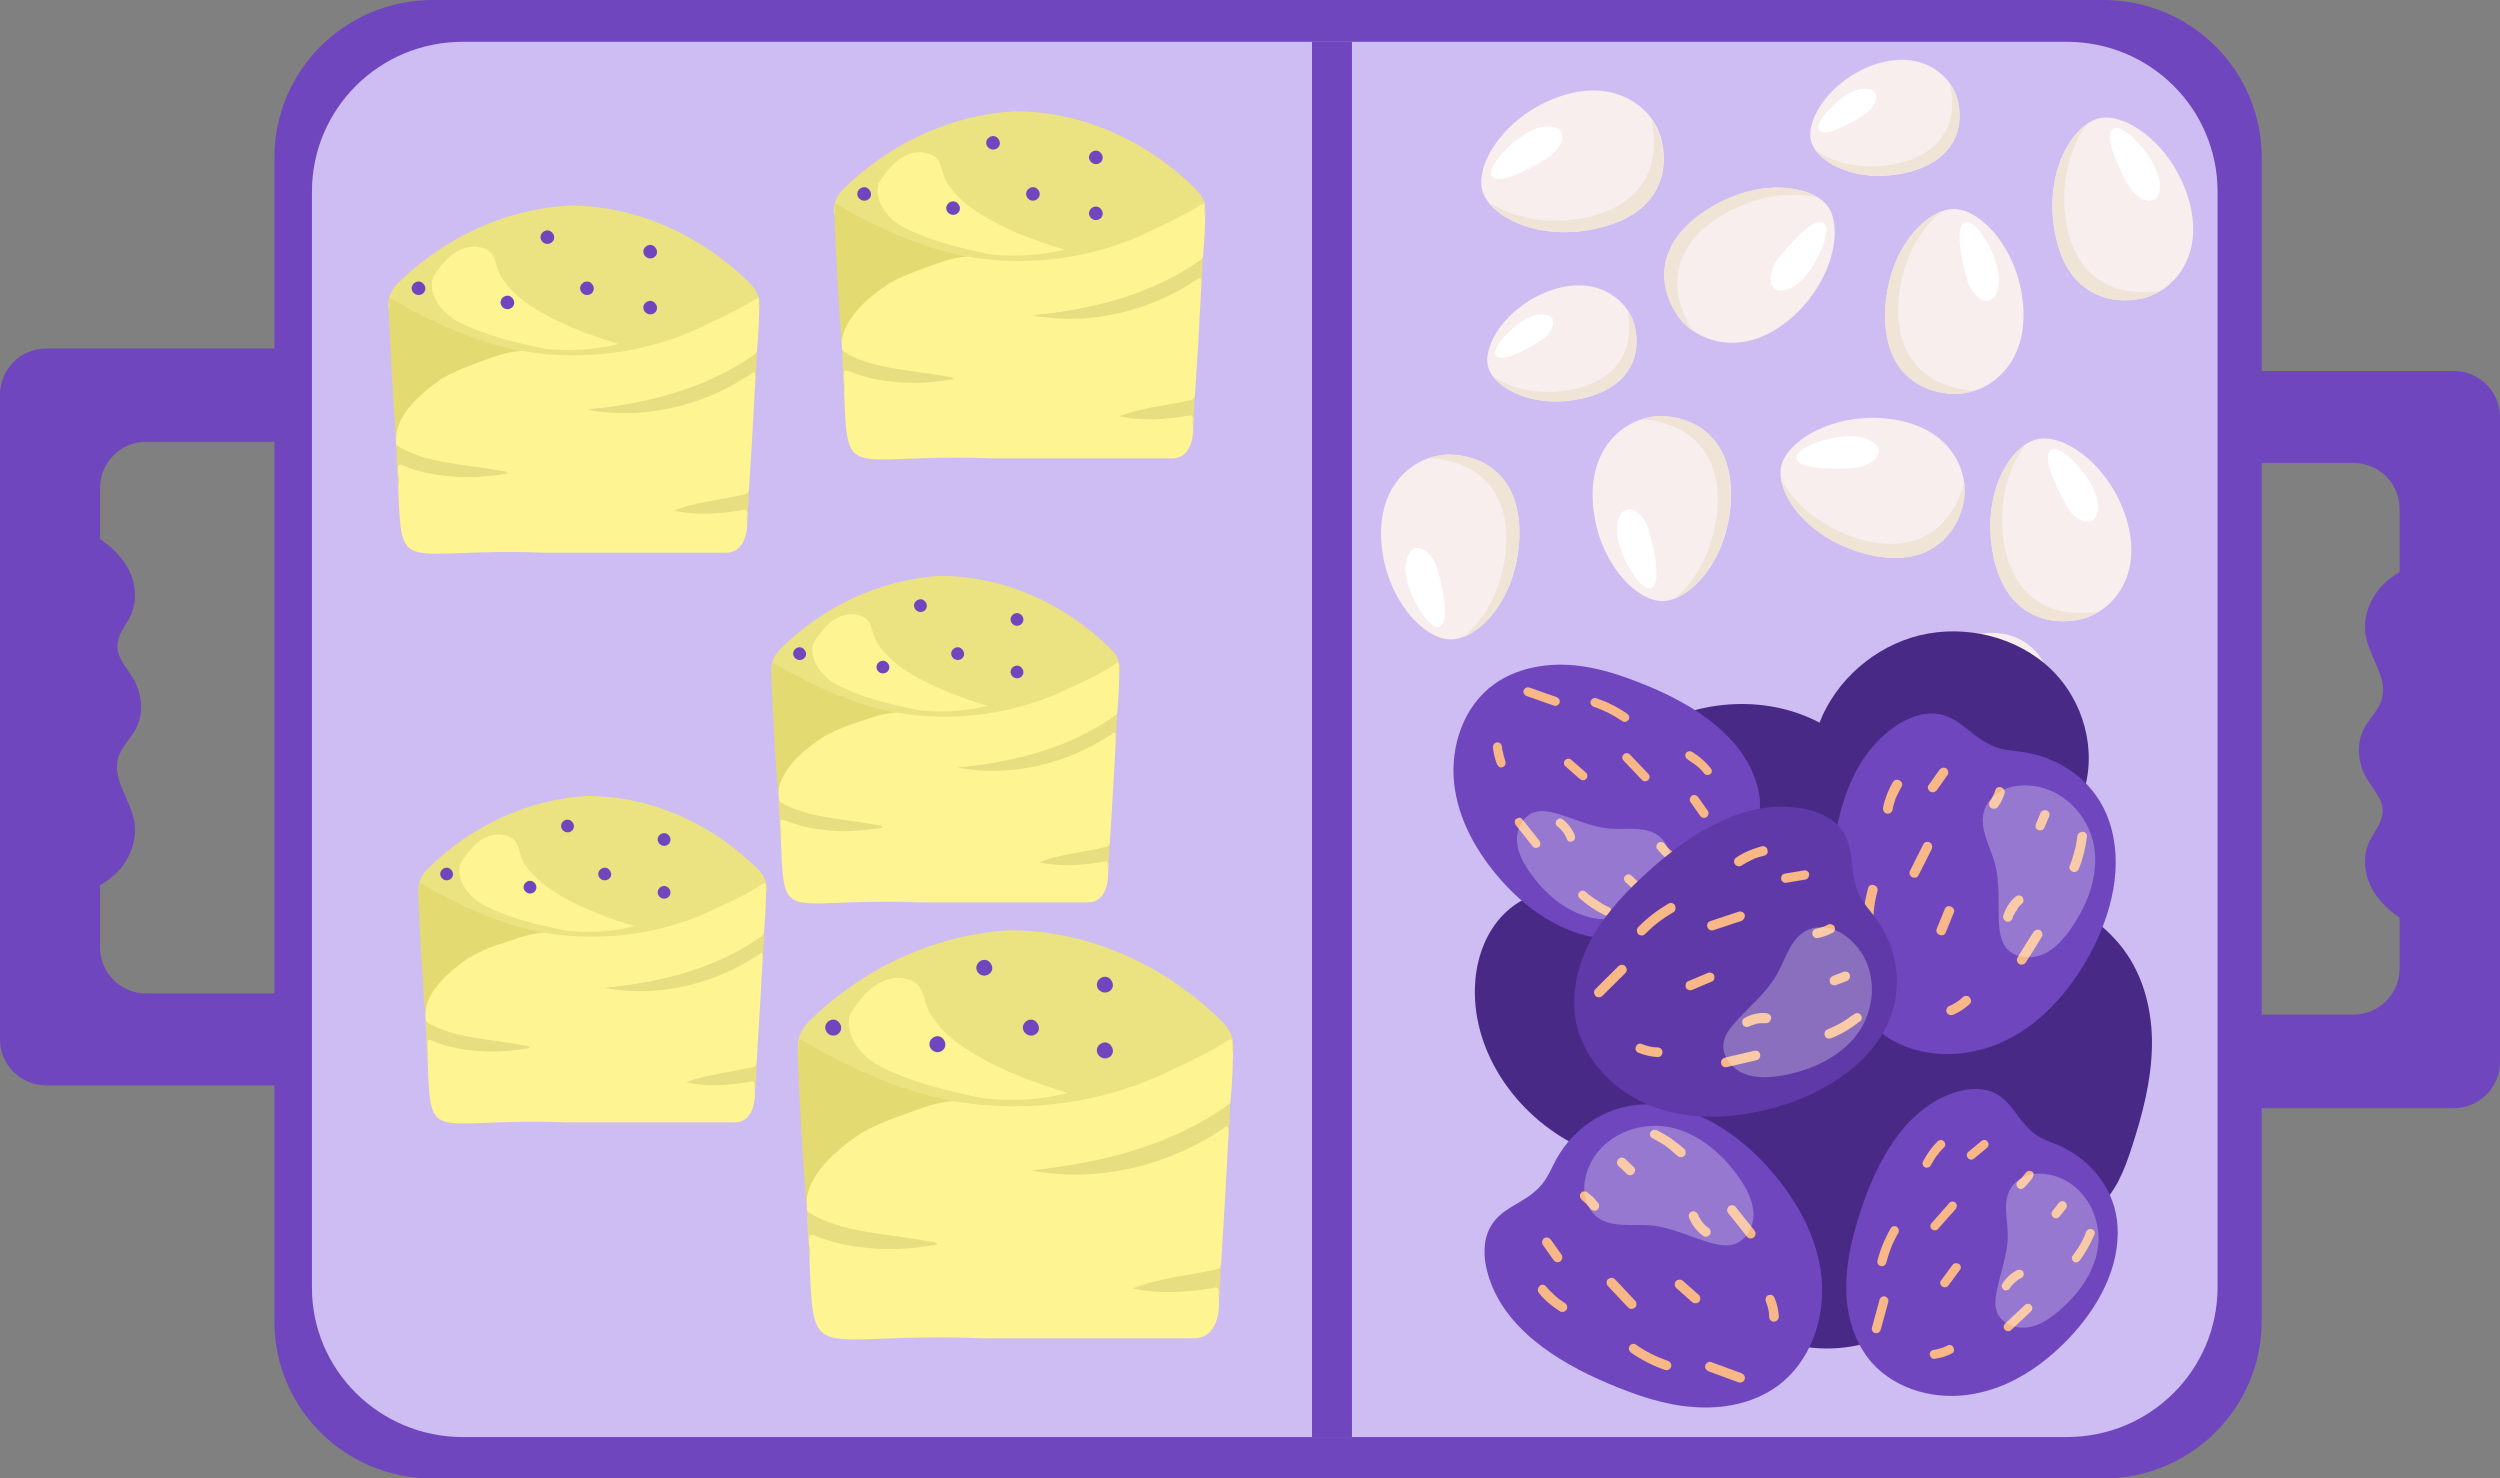 <svg width="93" height="55" viewBox="0 0 93 55" fill="none" xmlns="http://www.w3.org/2000/svg">
<rect x="0" y="0" width="93" height="55" fill="#808080" stroke="none"/>
<g clip-path="url(#clip0_783_11324)">
<path d="M91.281 41.225L77.002 41.225C76.046 41.225 75.284 40.454 75.284 39.516L75.284 39.451C75.284 38.5 76.059 37.742 77.002 37.742L87.547 37.742C88.503 37.742 89.266 36.971 89.266 36.033L89.266 18.929C89.266 17.978 88.49 17.22 87.547 17.22L76.99 17.22C76.033 17.22 75.271 16.449 75.271 15.511C75.271 14.56 76.046 13.802 76.99 13.802L91.281 13.802C92.238 13.802 93 14.573 93 15.511L93 39.516C93 40.454 92.225 41.225 91.281 41.225Z" fill="#6F46BE"/>
<path d="M89.278 34.144C88.813 33.835 88.4 33.424 88.167 32.923C87.935 32.409 87.909 31.805 88.141 31.304C88.309 30.944 88.619 30.623 88.632 30.211C88.658 29.749 88.296 29.376 88.051 28.978C87.728 28.425 87.637 27.718 87.922 27.14C88.115 26.742 88.49 26.433 88.606 25.997C88.826 25.213 88.167 24.48 88.012 23.683C87.87 22.951 88.18 22.18 88.723 21.679C89.266 21.165 90.015 20.908 90.752 20.869L89.278 34.144Z" fill="#6F46BE"/>
<path d="M1.719 12.966L15.998 12.966C16.954 12.966 17.716 13.737 17.716 14.675L17.716 14.726C17.716 15.677 16.941 16.435 15.998 16.435L5.44 16.435C4.484 16.435 3.722 17.206 3.722 18.145L3.722 35.248C3.722 36.2 4.497 36.958 5.44 36.958L15.998 36.958C16.954 36.958 17.716 37.729 17.716 38.667C17.716 39.618 16.941 40.376 15.998 40.376L1.719 40.376C0.762 40.376 5.14465e-05 39.605 5.13645e-05 38.667L4.92682e-05 14.688C4.9185e-05 13.737 0.762 12.966 1.719 12.966Z" fill="#6F46BE"/>
<path d="M3.722 20.06C4.187 20.368 4.6 20.779 4.833 21.28C5.066 21.794 5.091 22.398 4.859 22.899C4.691 23.259 4.381 23.581 4.368 23.992C4.342 24.454 4.704 24.827 4.949 25.226C5.272 25.778 5.363 26.485 5.078 27.063C4.885 27.461 4.51 27.77 4.394 28.207C4.174 28.991 4.833 29.723 4.988 30.52C5.13 31.252 4.82 32.023 4.277 32.525C3.735 33.038 2.985 33.295 2.248 33.334L3.722 20.06Z" fill="#6F46BE"/>
<path d="M16.088 55L78.243 55C81.499 55 84.135 52.379 84.135 49.14L84.135 5.86C84.135 2.621 81.499 2.30455e-07 78.243 5.15135e-07L16.101 5.94777e-06C12.845 6.23245e-06 10.208 2.622 10.208 5.86L10.208 49.14C10.195 52.379 12.832 55 16.088 55Z" fill="#6F46BE"/>
<path d="M17.212 53.458L76.886 53.458C79.987 53.458 82.494 50.965 82.494 47.881L82.494 7.132C82.494 4.048 79.987 1.555 76.886 1.555L17.212 1.555C14.111 1.555 11.604 4.048 11.604 7.132L11.604 47.881C11.591 50.952 14.111 53.458 17.212 53.458Z" fill="#CDBDF3"/>
<path d="M48.807 1.555L50.293 1.555L50.293 53.458L48.807 53.458L48.807 1.555Z" fill="#6F46BE"/>
<path d="M30.018 44.939C29.889 45.748 34.024 46.082 34.696 46.288C33.261 46.506 31.814 46.481 30.457 45.98C30.018 45.787 30.07 45.967 30.096 46.339C30.276 51.068 29.94 49.526 36.531 49.783C39.141 49.783 41.764 49.783 44.374 49.783C45.175 49.822 45.382 48.974 45.343 48.331C45.356 48.151 45.434 47.779 45.137 47.869C44.206 48.048 43.25 48.023 42.307 47.933C42.733 47.791 43.185 47.676 43.625 47.586C44.129 47.483 44.646 47.406 45.15 47.303C45.305 47.278 45.408 47.226 45.421 47.059C45.524 45.491 45.615 43.923 45.692 42.356C45.692 42.24 45.796 41.79 45.576 41.88C43.509 43.332 40.95 43.834 38.469 43.551C41.002 43.345 43.509 42.651 45.628 41.212C45.705 41.173 45.731 41.109 45.77 41.032C45.834 40.274 45.886 39.516 45.86 38.77C45.86 38.603 45.822 38.578 45.667 38.655C44.361 39.413 43.005 40.094 41.557 40.544C40.188 40.981 38.74 41.122 37.293 41.084C36.401 41.173 35.51 40.711 34.644 41.058C32.861 41.546 31.039 42.33 30.108 44.026C29.953 44.322 30.005 44.63 30.018 44.939Z" fill="#FEF592"/>
<path d="M35.497 40.967C38.236 41.43 41.118 41.032 43.599 39.798C44.31 39.464 45.02 39.13 45.679 38.706C45.964 38.526 45.757 39.014 45.873 39.13C45.925 38.693 45.796 38.333 45.46 37.999C43.353 35.917 40.536 34.606 37.551 34.606C34.747 34.773 32.098 36.02 30.108 37.986C29.772 38.32 29.63 38.68 29.695 39.13C29.902 39.066 29.643 38.603 29.94 38.796C31.659 39.76 33.494 40.736 35.497 40.967Z" fill="#EBE281"/>
<path d="M35.497 40.967C33.907 40.684 32.408 40.068 30.974 39.335C30.599 39.142 30.238 38.924 29.876 38.718C29.566 38.526 29.798 39.014 29.669 39.142C29.747 41.07 29.85 43.023 30.005 44.951C29.889 43.781 31.142 42.753 32.021 42.162C32.434 41.918 32.874 41.738 33.313 41.571C34.037 41.327 34.747 40.98 35.497 40.967Z" fill="#E3DA72"/>
<path d="M45.757 41.045C43.599 42.626 40.976 43.255 38.353 43.538C40.782 44.013 43.444 43.384 45.498 41.983C45.783 41.713 45.666 42.202 45.692 42.356C45.731 41.919 45.757 41.482 45.757 41.045Z" fill="#E7DE81"/>
<path d="M30.095 46.339C30.121 46.043 30.018 45.812 30.405 46.005C30.948 46.21 31.517 46.352 32.098 46.403C33.029 46.531 33.946 46.454 34.864 46.3C34.799 46.172 34.657 46.197 34.566 46.184C33.055 45.876 31.349 45.902 30.018 45.066C30.031 45.503 30.044 45.914 30.095 46.339Z" fill="#E7DE81"/>
<path d="M45.408 47.059C45.369 47.226 45.227 47.226 45.085 47.251C44.103 47.47 43.082 47.547 42.139 47.932C43.095 48.151 44.129 48.074 45.098 47.92C45.447 47.804 45.292 48.112 45.331 48.318C45.382 47.907 45.408 47.483 45.408 47.059Z" fill="#E7DE81"/>
<path d="M30.134 46.917C30.121 46.724 30.186 46.519 30.096 46.326C30.096 46.532 30.083 46.724 30.134 46.917Z" fill="#E7DE81"/>
<path d="M39.722 40.659C38.262 40.209 36.841 39.682 35.6 38.783C35.213 38.487 34.864 38.14 34.605 37.716C34.243 37.087 34.502 36.534 33.533 36.38C32.654 36.316 32.034 37.061 31.62 37.742C31.401 38.5 32.021 39.271 32.667 39.631C33.882 40.261 35.225 40.582 36.556 40.852C37.616 40.968 38.663 40.929 39.722 40.659Z" fill="#FEF592"/>
<path d="M41.376 36.533C41.17 36.097 40.627 36.469 40.859 36.803C41.092 37.073 41.506 36.842 41.376 36.533Z" fill="#6F46BE"/>
<path d="M36.892 35.905C36.686 35.468 36.143 35.84 36.376 36.175C36.595 36.444 37.009 36.213 36.892 35.905Z" fill="#6F46BE"/>
<path d="M38.624 38.127C38.417 37.69 37.874 38.063 38.107 38.397C38.34 38.68 38.753 38.449 38.624 38.127Z" fill="#6F46BE"/>
<path d="M41.376 38.976C41.17 38.539 40.627 38.912 40.859 39.246C41.092 39.529 41.506 39.297 41.376 38.976Z" fill="#6F46BE"/>
<path d="M31.271 38.127C31.065 37.69 30.522 38.063 30.755 38.397C30.974 38.68 31.388 38.449 31.271 38.127Z" fill="#6F46BE"/>
<path d="M35.148 38.745C34.941 38.308 34.398 38.68 34.631 39.014C34.851 39.297 35.264 39.066 35.148 38.745Z" fill="#6F46BE"/>
<path d="M31.323 12.927C31.207 13.621 34.734 13.904 35.316 14.071C34.101 14.264 32.861 14.238 31.698 13.801C31.323 13.634 31.362 13.788 31.388 14.11C31.543 18.145 31.245 16.834 36.88 17.052C39.102 17.052 41.338 17.052 43.56 17.052C44.245 17.078 44.413 16.358 44.387 15.806C44.4 15.652 44.465 15.331 44.219 15.408C43.418 15.562 42.617 15.536 41.803 15.472C42.165 15.343 42.552 15.253 42.927 15.176C43.353 15.086 43.793 15.022 44.219 14.932C44.349 14.906 44.439 14.868 44.452 14.714C44.542 13.377 44.62 12.041 44.684 10.704C44.684 10.601 44.762 10.216 44.594 10.293C42.837 11.527 40.653 11.964 38.534 11.72C40.692 11.54 42.824 10.948 44.633 9.728C44.697 9.689 44.723 9.638 44.749 9.573C44.801 8.931 44.852 8.288 44.827 7.646C44.827 7.505 44.788 7.479 44.659 7.543C43.547 8.198 42.397 8.764 41.157 9.149C39.994 9.522 38.753 9.638 37.526 9.612C36.776 9.689 36.001 9.291 35.277 9.599C33.752 10.01 32.202 10.679 31.413 12.131C31.259 12.413 31.31 12.67 31.323 12.927Z" fill="#FEF592"/>
<path d="M35.988 9.548C38.327 9.946 40.782 9.612 42.901 8.545C43.509 8.263 44.103 7.98 44.672 7.62C44.904 7.466 44.736 7.89 44.827 7.993C44.865 7.62 44.762 7.312 44.478 7.029C42.682 5.256 40.291 4.138 37.732 4.138C35.342 4.279 33.093 5.346 31.388 7.016C31.103 7.299 30.987 7.607 31.026 7.993C31.194 7.941 30.987 7.543 31.233 7.71C32.719 8.52 34.282 9.355 35.988 9.548Z" fill="#EBE281"/>
<path d="M35.988 9.548C34.631 9.304 33.365 8.777 32.137 8.16C31.814 8.006 31.517 7.813 31.207 7.633C30.948 7.466 31.142 7.89 31.039 7.993C31.103 9.638 31.194 11.296 31.323 12.941C31.22 11.951 32.292 11.064 33.042 10.563C33.391 10.358 33.765 10.203 34.14 10.062C34.747 9.856 35.355 9.561 35.988 9.548Z" fill="#E3DA72"/>
<path d="M44.736 9.612C42.888 10.962 40.653 11.501 38.417 11.733C40.485 12.131 42.759 11.591 44.504 10.409C44.749 10.178 44.646 10.589 44.672 10.73C44.71 10.358 44.736 9.985 44.736 9.612Z" fill="#E7DE81"/>
<path d="M31.388 14.122C31.413 13.878 31.323 13.672 31.659 13.839C32.124 14.019 32.602 14.135 33.106 14.187C33.895 14.289 34.683 14.238 35.471 14.109C35.419 13.994 35.303 14.019 35.213 14.007C33.92 13.75 32.473 13.762 31.336 13.056C31.323 13.415 31.349 13.762 31.388 14.122Z" fill="#E7DE81"/>
<path d="M44.439 14.739C44.4 14.881 44.284 14.881 44.168 14.906C43.328 15.099 42.462 15.163 41.648 15.485C42.462 15.677 43.341 15.6 44.168 15.472C44.465 15.382 44.336 15.639 44.361 15.819C44.413 15.459 44.439 15.099 44.439 14.739Z" fill="#E7DE81"/>
<path d="M31.414 14.623C31.401 14.456 31.452 14.289 31.388 14.122C31.388 14.289 31.375 14.456 31.414 14.623Z" fill="#E7DE81"/>
<path d="M39.593 9.291C38.353 8.905 37.138 8.456 36.078 7.697C35.742 7.44 35.458 7.145 35.226 6.798C34.916 6.258 35.135 5.796 34.308 5.667C33.559 5.616 33.029 6.245 32.68 6.824C32.499 7.466 33.016 8.121 33.572 8.43C34.605 8.97 35.755 9.239 36.893 9.471C37.797 9.548 38.689 9.509 39.593 9.291Z" fill="#FEF592"/>
<path d="M41.002 5.77C40.821 5.397 40.356 5.719 40.562 6.001C40.756 6.233 41.105 6.04 41.002 5.77Z" fill="#6F46BE"/>
<path d="M37.177 5.23C36.996 4.857 36.531 5.179 36.737 5.461C36.931 5.693 37.28 5.5 37.177 5.23Z" fill="#6F46BE"/>
<path d="M38.663 7.131C38.482 6.759 38.017 7.08 38.223 7.363C38.404 7.594 38.753 7.401 38.663 7.131Z" fill="#6F46BE"/>
<path d="M41.002 7.851C40.821 7.479 40.356 7.8 40.562 8.083C40.756 8.314 41.105 8.121 41.002 7.851Z" fill="#6F46BE"/>
<path d="M32.383 7.131C32.202 6.759 31.737 7.08 31.943 7.363C32.137 7.594 32.486 7.401 32.383 7.131Z" fill="#6F46BE"/>
<path d="M35.691 7.659C35.51 7.286 35.045 7.607 35.251 7.89C35.445 8.121 35.794 7.929 35.691 7.659Z" fill="#6F46BE"/>
<path d="M14.731 16.436C14.615 17.13 18.142 17.413 18.724 17.58C17.509 17.773 16.269 17.747 15.106 17.31C14.731 17.143 14.77 17.297 14.796 17.619C14.951 21.654 14.653 20.343 20.288 20.561C22.51 20.561 24.746 20.561 26.968 20.561C27.653 20.587 27.821 19.867 27.795 19.315C27.808 19.16 27.873 18.839 27.627 18.916C26.826 19.071 26.025 19.045 25.211 18.981C25.573 18.852 25.96 18.762 26.335 18.685C26.762 18.595 27.201 18.531 27.627 18.441C27.756 18.415 27.847 18.377 27.86 18.222C27.95 16.886 28.028 15.55 28.092 14.213C28.092 14.11 28.17 13.725 28.002 13.802C26.245 15.036 24.061 15.472 21.942 15.228C24.099 15.048 26.232 14.457 28.041 13.236C28.105 13.198 28.131 13.146 28.157 13.082C28.209 12.44 28.26 11.797 28.235 11.155C28.235 11.013 28.196 10.988 28.067 11.052C26.955 11.707 25.805 12.273 24.565 12.658C23.402 13.031 22.161 13.146 20.934 13.121C20.184 13.198 19.409 12.8 18.685 13.108C17.16 13.519 15.61 14.187 14.822 15.639C14.679 15.922 14.731 16.179 14.731 16.436Z" fill="#FEF592"/>
<path d="M19.409 13.056C21.748 13.455 24.203 13.121 26.322 12.054C26.93 11.771 27.524 11.489 28.093 11.129C28.325 10.975 28.157 11.399 28.247 11.502C28.286 11.129 28.183 10.82 27.899 10.538C26.102 8.764 23.712 7.646 21.153 7.646C18.763 7.788 16.514 8.854 14.809 10.525C14.524 10.808 14.408 11.116 14.447 11.502C14.615 11.45 14.408 11.052 14.653 11.219C16.14 12.028 17.703 12.864 19.409 13.056Z" fill="#EBE281"/>
<path d="M19.409 13.057C18.052 12.813 16.786 12.286 15.558 11.669C15.235 11.515 14.938 11.322 14.628 11.142C14.369 10.975 14.563 11.399 14.46 11.502C14.524 13.147 14.615 14.804 14.744 16.449C14.641 15.46 15.713 14.573 16.463 14.072C16.811 13.866 17.186 13.712 17.561 13.571C18.155 13.365 18.763 13.07 19.409 13.057Z" fill="#E3DA72"/>
<path d="M28.157 13.121C26.309 14.47 24.074 15.01 21.838 15.241C23.906 15.64 26.18 15.1 27.924 13.918C28.17 13.687 28.067 14.098 28.093 14.239C28.131 13.866 28.144 13.494 28.157 13.121Z" fill="#E7DE81"/>
<path d="M14.796 17.631C14.822 17.387 14.731 17.181 15.067 17.348C15.532 17.528 16.01 17.644 16.514 17.695C17.302 17.798 18.091 17.747 18.879 17.618C18.827 17.503 18.711 17.528 18.621 17.515C17.328 17.258 15.881 17.271 14.744 16.564C14.744 16.924 14.757 17.271 14.796 17.631Z" fill="#E7DE81"/>
<path d="M27.86 18.248C27.821 18.389 27.705 18.389 27.588 18.415C26.749 18.608 25.883 18.672 25.069 18.993C25.883 19.186 26.762 19.109 27.588 18.98C27.886 18.891 27.756 19.148 27.782 19.328C27.834 18.968 27.847 18.608 27.86 18.248Z" fill="#E7DE81"/>
<path d="M14.835 18.132C14.822 17.965 14.873 17.798 14.809 17.631C14.796 17.798 14.783 17.965 14.835 18.132Z" fill="#E7DE81"/>
<path d="M23.014 12.8C21.774 12.414 20.559 11.964 19.499 11.206C19.163 10.949 18.879 10.654 18.646 10.307C18.336 9.767 18.556 9.304 17.729 9.176C16.98 9.124 16.45 9.754 16.101 10.332C15.92 10.975 16.437 11.63 16.992 11.939C18.026 12.478 19.176 12.748 20.313 12.979C21.218 13.057 22.11 13.018 23.014 12.8Z" fill="#FEF592"/>
<path d="M24.423 9.279C24.242 8.906 23.777 9.228 23.983 9.51C24.177 9.742 24.526 9.549 24.423 9.279Z" fill="#6F46BE"/>
<path d="M20.598 8.739C20.417 8.366 19.952 8.688 20.158 8.97C20.339 9.202 20.701 9.009 20.598 8.739Z" fill="#6F46BE"/>
<path d="M22.071 10.64C21.89 10.268 21.425 10.589 21.631 10.872C21.825 11.103 22.174 10.91 22.071 10.64Z" fill="#6F46BE"/>
<path d="M24.423 11.36C24.242 10.987 23.777 11.309 23.983 11.591C24.177 11.823 24.526 11.63 24.423 11.36Z" fill="#6F46BE"/>
<path d="M15.804 10.64C15.623 10.268 15.158 10.589 15.364 10.872C15.558 11.103 15.907 10.91 15.804 10.64Z" fill="#6F46BE"/>
<path d="M19.112 11.168C18.931 10.795 18.465 11.116 18.672 11.399C18.853 11.63 19.215 11.438 19.112 11.168Z" fill="#6F46BE"/>
<path d="M15.829 37.87C15.726 38.513 19.034 38.783 19.577 38.95C18.44 39.13 17.277 39.104 16.178 38.706C15.829 38.551 15.868 38.693 15.894 39.001C16.036 42.779 15.765 41.558 21.037 41.751C23.13 41.751 25.224 41.751 27.304 41.751C27.938 41.777 28.105 41.096 28.08 40.582C28.093 40.44 28.157 40.132 27.912 40.209C27.162 40.35 26.4 40.325 25.65 40.261C25.999 40.145 26.348 40.055 26.71 39.991C27.11 39.914 27.524 39.849 27.924 39.759C28.041 39.734 28.131 39.695 28.144 39.554C28.222 38.294 28.299 37.048 28.364 35.789C28.364 35.699 28.441 35.339 28.273 35.403C26.619 36.56 24.578 36.971 22.588 36.739C24.616 36.572 26.619 36.02 28.312 34.876C28.364 34.838 28.39 34.786 28.416 34.735C28.467 34.131 28.506 33.527 28.493 32.923C28.493 32.782 28.454 32.769 28.338 32.833C27.304 33.437 26.206 33.989 25.056 34.337C23.957 34.683 22.807 34.799 21.644 34.761C20.934 34.838 20.21 34.465 19.525 34.748C18.091 35.133 16.644 35.763 15.894 37.125C15.778 37.382 15.829 37.626 15.829 37.87Z" fill="#FEF592"/>
<path d="M20.223 34.696C22.42 35.069 24.72 34.748 26.71 33.758C27.278 33.501 27.847 33.231 28.364 32.884C28.584 32.743 28.416 33.129 28.519 33.231C28.558 32.871 28.454 32.589 28.196 32.332C26.503 30.661 24.268 29.62 21.864 29.607C19.616 29.736 17.509 30.738 15.907 32.319C15.649 32.589 15.532 32.871 15.571 33.231C15.739 33.18 15.532 32.807 15.765 32.961C17.148 33.732 18.621 34.516 20.223 34.696Z" fill="#EBE281"/>
<path d="M20.223 34.696C18.944 34.465 17.755 33.977 16.605 33.386C16.308 33.231 16.023 33.064 15.726 32.897C15.481 32.743 15.662 33.129 15.558 33.231C15.623 34.773 15.7 36.328 15.829 37.87C15.739 36.945 16.734 36.11 17.432 35.634C17.755 35.442 18.117 35.288 18.466 35.159C19.047 34.992 19.616 34.722 20.223 34.696Z" fill="#E3DA72"/>
<path d="M28.428 34.761C26.697 36.033 24.604 36.534 22.497 36.753C24.436 37.125 26.568 36.624 28.209 35.519C28.441 35.3 28.338 35.686 28.364 35.815C28.403 35.455 28.416 35.108 28.428 34.761Z" fill="#E7DE81"/>
<path d="M15.894 39.001C15.92 38.77 15.83 38.59 16.14 38.744C16.579 38.911 17.031 39.027 17.497 39.066C18.233 39.168 18.97 39.104 19.706 38.989C19.654 38.886 19.538 38.899 19.474 38.886C18.272 38.642 16.902 38.654 15.83 37.999C15.842 38.32 15.855 38.654 15.894 39.001Z" fill="#E7DE81"/>
<path d="M28.144 39.566C28.105 39.695 28.002 39.695 27.886 39.721C27.098 39.901 26.283 39.965 25.521 40.26C26.283 40.44 27.11 40.376 27.886 40.248C28.157 40.157 28.041 40.402 28.08 40.569C28.131 40.248 28.144 39.913 28.144 39.566Z" fill="#E7DE81"/>
<path d="M15.92 39.464C15.907 39.309 15.959 39.142 15.894 39.001C15.894 39.155 15.881 39.309 15.92 39.464Z" fill="#E7DE81"/>
<path d="M23.596 34.452C22.433 34.093 21.296 33.669 20.301 32.962C19.991 32.718 19.719 32.448 19.499 32.114C19.202 31.613 19.422 31.176 18.647 31.047C17.949 30.996 17.445 31.587 17.122 32.139C16.954 32.743 17.445 33.36 17.949 33.643C18.918 34.157 19.99 34.401 21.063 34.62C21.916 34.709 22.756 34.671 23.596 34.452Z" fill="#FEF592"/>
<path d="M24.927 31.15C24.759 30.803 24.319 31.098 24.513 31.368C24.694 31.587 25.017 31.407 24.927 31.15Z" fill="#6F46BE"/>
<path d="M21.334 30.648C21.166 30.301 20.727 30.596 20.921 30.866C21.102 31.085 21.425 30.905 21.334 30.648Z" fill="#6F46BE"/>
<path d="M22.717 32.435C22.549 32.088 22.11 32.384 22.303 32.653C22.484 32.872 22.82 32.679 22.717 32.435Z" fill="#6F46BE"/>
<path d="M24.927 33.116C24.759 32.769 24.319 33.064 24.513 33.334C24.694 33.553 25.017 33.36 24.927 33.116Z" fill="#6F46BE"/>
<path d="M16.837 32.435C16.669 32.088 16.23 32.384 16.424 32.653C16.605 32.872 16.928 32.679 16.837 32.435Z" fill="#6F46BE"/>
<path d="M19.939 32.923C19.771 32.576 19.331 32.872 19.525 33.142C19.706 33.36 20.029 33.18 19.939 32.923Z" fill="#6F46BE"/>
<path d="M28.971 29.685C28.868 30.327 32.176 30.597 32.719 30.764C31.581 30.944 30.419 30.918 29.32 30.52C28.971 30.366 29.01 30.507 29.036 30.816C29.178 34.594 28.907 33.373 34.179 33.566C36.272 33.566 38.365 33.566 40.446 33.566C41.079 33.591 41.247 32.91 41.221 32.396C41.234 32.255 41.299 31.947 41.053 32.024C40.304 32.165 39.541 32.139 38.792 32.075C39.141 31.959 39.49 31.869 39.852 31.805C40.252 31.728 40.666 31.664 41.066 31.574C41.183 31.548 41.273 31.51 41.286 31.368C41.364 30.109 41.441 28.862 41.506 27.603C41.506 27.513 41.583 27.153 41.415 27.218C39.761 28.374 37.719 28.785 35.729 28.554C37.758 28.387 39.761 27.834 41.454 26.691C41.506 26.652 41.531 26.601 41.557 26.549C41.609 25.945 41.648 25.341 41.635 24.737C41.635 24.596 41.596 24.583 41.48 24.647C40.446 25.251 39.348 25.804 38.198 26.151C37.099 26.498 35.949 26.613 34.786 26.575C34.075 26.652 33.352 26.279 32.667 26.562C31.233 26.948 29.785 27.577 29.036 28.939C28.907 29.197 28.958 29.441 28.971 29.685Z" fill="#FEF592"/>
<path d="M33.352 26.511C35.548 26.883 37.849 26.562 39.839 25.573C40.407 25.316 40.976 25.046 41.493 24.699C41.712 24.557 41.544 24.943 41.648 25.046C41.687 24.686 41.583 24.403 41.325 24.146C39.632 22.476 37.396 21.435 34.993 21.422C32.745 21.55 30.638 22.553 29.036 24.133C28.777 24.403 28.661 24.686 28.7 25.046C28.868 24.994 28.661 24.622 28.894 24.776C30.276 25.547 31.75 26.318 33.352 26.511Z" fill="#EBE281"/>
<path d="M33.352 26.511C32.072 26.279 30.884 25.791 29.734 25.2C29.436 25.046 29.152 24.879 28.855 24.712C28.609 24.558 28.79 24.943 28.687 25.046C28.752 26.588 28.829 28.143 28.958 29.685C28.868 28.76 29.863 27.924 30.561 27.449C30.884 27.256 31.245 27.102 31.594 26.973C32.176 26.794 32.745 26.524 33.352 26.511Z" fill="#E3DA72"/>
<path d="M41.557 26.562C39.826 27.835 37.732 28.336 35.626 28.554C37.564 28.927 39.697 28.426 41.338 27.321C41.57 27.102 41.467 27.488 41.493 27.616C41.531 27.269 41.544 26.91 41.557 26.562Z" fill="#E7DE81"/>
<path d="M29.023 30.803C29.049 30.572 28.958 30.392 29.268 30.546C29.708 30.713 30.16 30.829 30.625 30.867C31.362 30.97 32.098 30.906 32.835 30.79C32.783 30.688 32.667 30.7 32.602 30.688C31.401 30.443 30.031 30.456 28.958 29.801C28.971 30.135 28.997 30.469 29.023 30.803Z" fill="#E7DE81"/>
<path d="M41.273 31.381C41.234 31.509 41.131 31.509 41.014 31.535C40.226 31.715 39.412 31.779 38.65 32.075C39.412 32.255 40.239 32.19 41.014 32.062C41.286 31.972 41.17 32.216 41.208 32.383C41.26 32.049 41.273 31.715 41.273 31.381Z" fill="#E7DE81"/>
<path d="M29.062 31.265C29.049 31.111 29.1 30.944 29.036 30.803C29.023 30.957 29.01 31.111 29.062 31.265Z" fill="#E7DE81"/>
<path d="M36.724 26.253C35.562 25.893 34.424 25.469 33.429 24.763C33.119 24.518 32.848 24.249 32.628 23.914C32.331 23.413 32.551 22.976 31.775 22.848C31.078 22.797 30.574 23.388 30.25 23.94C30.083 24.544 30.574 25.161 31.078 25.444C32.047 25.958 33.119 26.202 34.192 26.42C35.045 26.51 35.885 26.472 36.724 26.253Z" fill="#FEF592"/>
<path d="M38.055 22.964C37.887 22.617 37.448 22.913 37.642 23.183C37.823 23.401 38.146 23.208 38.055 22.964Z" fill="#6F46BE"/>
<path d="M34.463 22.45C34.295 22.103 33.856 22.398 34.05 22.668C34.23 22.887 34.554 22.707 34.463 22.45Z" fill="#6F46BE"/>
<path d="M35.846 24.236C35.678 23.889 35.238 24.184 35.432 24.454C35.613 24.673 35.949 24.493 35.846 24.236Z" fill="#6F46BE"/>
<path d="M38.055 24.917C37.887 24.57 37.448 24.866 37.642 25.136C37.823 25.354 38.146 25.174 38.055 24.917Z" fill="#6F46BE"/>
<path d="M29.966 24.236C29.798 23.889 29.359 24.184 29.553 24.454C29.734 24.673 30.07 24.493 29.966 24.236Z" fill="#6F46BE"/>
<path d="M33.068 24.738C32.9 24.391 32.46 24.686 32.654 24.956C32.835 25.175 33.158 24.982 33.068 24.738Z" fill="#6F46BE"/>
<path d="M72.712 7.775C73.746 7.8 75.18 9.394 75.271 11.54C75.361 13.686 73.888 14.65 72.764 14.65C71.575 14.65 70.05 13.93 70.128 11.566C70.218 9.227 71.704 7.749 72.712 7.775Z" fill="#F7EEED"/>
<path d="M70.128 11.578C70.205 9.573 71.291 8.211 72.221 7.864C72.014 8.031 70.994 8.879 70.684 10.691C70.361 12.606 71.058 14.328 73.397 14.534C73.423 14.534 73.449 14.534 73.462 14.534C73.216 14.611 72.971 14.662 72.751 14.662C71.562 14.662 70.037 13.943 70.128 11.578Z" fill="#F0E4D6"/>
<path d="M73.152 8.25C73.565 8.199 74.521 9.779 74.341 10.679C74.172 11.579 73.384 11.18 73.165 10.371C72.945 9.561 72.686 8.302 73.152 8.25Z" fill="white"/>
<path d="M68.009 7.697C68.59 8.545 68.151 10.64 66.458 11.976C64.765 13.313 63.111 12.696 62.452 11.796C61.755 10.832 61.431 9.188 63.408 7.864C65.373 6.553 67.44 6.875 68.009 7.697Z" fill="#F7EEED"/>
<path d="M63.396 7.865C65.063 6.747 66.807 6.811 67.647 7.363C67.388 7.286 66.096 6.978 64.442 7.8C62.698 8.661 61.716 10.242 62.93 12.246C62.943 12.272 62.956 12.285 62.969 12.311C62.762 12.169 62.581 11.989 62.452 11.81C61.742 10.833 61.431 9.188 63.396 7.865Z" fill="#F0E4D6"/>
<path d="M67.88 8.327C68.164 8.635 67.44 10.332 66.613 10.717C65.786 11.103 65.644 10.242 66.174 9.586C66.704 8.931 67.569 7.98 67.88 8.327Z" fill="white"/>
<path d="M66.265 17.323C66.51 16.333 68.371 15.254 70.503 15.614C72.635 15.974 73.281 17.606 73.036 18.698C72.79 19.854 71.756 21.191 69.456 20.613C67.169 20.047 66.032 18.287 66.265 17.323Z" fill="#F7EEED"/>
<path d="M69.469 20.626C67.518 20.137 66.406 18.801 66.251 17.811C66.368 18.056 66.988 19.212 68.707 19.893C70.516 20.613 72.351 20.279 73.048 18.056C73.061 18.03 73.061 18.017 73.074 17.991C73.1 18.248 73.087 18.493 73.048 18.711C72.803 19.868 71.769 21.191 69.469 20.626Z" fill="#F0E4D6"/>
<path d="M66.833 16.989C66.872 16.578 68.629 15.974 69.469 16.334C70.309 16.693 69.766 17.362 68.913 17.413C68.073 17.464 66.781 17.451 66.833 16.989Z" fill="white"/>
<path d="M78.114 4.395C79.122 4.189 80.879 5.436 81.448 7.518C82.003 9.6 80.789 10.859 79.69 11.103C78.527 11.36 76.886 10.987 76.447 8.674C76.007 6.361 77.132 4.601 78.114 4.395Z" fill="#F7EEED"/>
<path d="M76.447 8.674C76.072 6.708 76.835 5.14 77.674 4.588C77.507 4.793 76.705 5.847 76.796 7.685C76.899 9.625 77.972 11.142 80.298 10.833C80.323 10.833 80.349 10.833 80.362 10.82C80.143 10.949 79.91 11.052 79.69 11.103C78.527 11.36 76.873 10.987 76.447 8.674Z" fill="#F0E4D6"/>
<path d="M78.657 4.768C79.044 4.627 80.323 5.963 80.349 6.876C80.375 7.788 79.535 7.57 79.135 6.824C78.734 6.092 78.204 4.922 78.657 4.768Z" fill="white"/>
<path d="M75.814 16.333C76.822 16.127 78.579 17.373 79.147 19.455C79.703 21.537 78.489 22.796 77.39 23.041C76.227 23.298 74.586 22.925 74.147 20.612C73.694 18.286 74.819 16.525 75.814 16.333Z" fill="#F7EEED"/>
<path d="M74.134 20.612C73.759 18.646 74.522 17.078 75.361 16.525C75.193 16.731 74.392 17.785 74.483 19.622C74.586 21.563 75.659 23.079 77.985 22.771C78.01 22.771 78.036 22.771 78.049 22.758C77.829 22.886 77.597 22.989 77.377 23.041C76.214 23.298 74.573 22.925 74.134 20.612Z" fill="#F0E4D6"/>
<path d="M76.344 16.706C76.744 16.564 78.01 17.901 78.049 18.813C78.075 19.726 77.235 19.507 76.835 18.762C76.434 18.016 75.904 16.86 76.344 16.706Z" fill="white"/>
<path d="M61.806 22.359C60.772 22.334 59.338 20.74 59.248 18.594C59.157 16.448 60.63 15.484 61.755 15.484C62.943 15.484 64.468 16.204 64.391 18.569C64.3 20.92 62.801 22.385 61.806 22.359Z" fill="#F7EEED"/>
<path d="M64.378 18.556C64.3 20.561 63.215 21.923 62.284 22.27C62.491 22.102 63.512 21.254 63.822 19.442C64.145 17.528 63.447 15.806 61.108 15.6C61.083 15.6 61.057 15.6 61.044 15.6C61.289 15.523 61.535 15.472 61.755 15.472C62.943 15.485 64.468 16.204 64.378 18.556Z" fill="#F0E4D6"/>
<path d="M61.367 21.884C60.953 21.936 59.997 20.355 60.178 19.456C60.346 18.556 61.134 18.954 61.354 19.764C61.574 20.586 61.832 21.833 61.367 21.884Z" fill="white"/>
<path d="M53.937 23.786C52.903 23.76 51.469 22.167 51.378 20.021C51.288 17.875 52.761 16.911 53.885 16.911C55.074 16.911 56.599 17.631 56.521 19.995C56.431 22.347 54.945 23.812 53.937 23.786Z" fill="#F7EEED"/>
<path d="M56.521 19.995C56.444 22 55.358 23.362 54.428 23.709C54.635 23.542 55.655 22.694 55.965 20.882C56.288 18.967 55.591 17.245 53.252 17.04C53.226 17.04 53.2 17.04 53.187 17.04C53.433 16.962 53.678 16.911 53.898 16.911C55.074 16.911 56.599 17.631 56.521 19.995Z" fill="#F0E4D6"/>
<path d="M53.497 23.324C53.084 23.375 52.127 21.795 52.308 20.895C52.476 19.995 53.265 20.394 53.484 21.203C53.704 22.013 53.962 23.272 53.497 23.324Z" fill="white"/>
<path d="M55.138 7.068C54.88 6.079 56.017 4.254 58.072 3.573C60.126 2.892 61.47 4.023 61.78 5.102C62.116 6.246 61.832 7.903 59.532 8.469C57.219 9.047 55.384 8.032 55.138 7.068Z" fill="#F7EEED"/>
<path d="M59.519 8.468C57.568 8.957 55.953 8.301 55.345 7.492C55.565 7.646 56.663 8.379 58.498 8.173C60.437 7.954 61.897 6.798 61.444 4.511C61.444 4.485 61.431 4.459 61.431 4.446C61.574 4.652 61.69 4.883 61.755 5.102C62.103 6.245 61.832 7.89 59.519 8.468Z" fill="#F0E4D6"/>
<path d="M55.474 6.516C55.319 6.131 56.573 4.781 57.49 4.704C58.408 4.627 58.24 5.475 57.516 5.912C56.792 6.349 55.655 6.94 55.474 6.516Z" fill="white"/>
<path d="M55.358 13.648C55.138 12.838 56.069 11.347 57.749 10.782C59.428 10.229 60.527 11.155 60.785 12.041C61.057 12.979 60.837 14.329 58.95 14.804C57.064 15.267 55.565 14.431 55.358 13.648Z" fill="#F7EEED"/>
<path d="M58.95 14.792C57.348 15.19 56.03 14.65 55.539 13.995C55.72 14.123 56.624 14.727 58.123 14.547C59.713 14.368 60.902 13.43 60.54 11.553C60.54 11.54 60.527 11.515 60.527 11.502C60.643 11.669 60.734 11.849 60.785 12.029C61.057 12.967 60.837 14.329 58.95 14.792Z" fill="#F0E4D6"/>
<path d="M55.63 13.185C55.5 12.877 56.534 11.772 57.271 11.695C58.02 11.63 57.878 12.324 57.296 12.684C56.715 13.057 55.772 13.545 55.63 13.185Z" fill="white"/>
<path d="M67.376 5.256C67.156 4.446 68.086 2.956 69.766 2.39C71.446 1.838 72.544 2.763 72.803 3.65C73.074 4.588 72.855 5.937 70.968 6.412C69.081 6.875 67.582 6.04 67.376 5.256Z" fill="#F7EEED"/>
<path d="M70.968 6.4C69.365 6.798 68.047 6.259 67.556 5.603C67.737 5.732 68.642 6.336 70.141 6.156C71.73 5.976 72.919 5.038 72.557 3.162C72.557 3.149 72.544 3.123 72.544 3.11C72.661 3.277 72.751 3.457 72.803 3.637C73.074 4.575 72.855 5.937 70.968 6.4Z" fill="#F0E4D6"/>
<path d="M67.647 4.794C67.518 4.485 68.552 3.38 69.288 3.303C70.037 3.239 69.895 3.933 69.314 4.292C68.732 4.665 67.802 5.153 67.647 4.794Z" fill="white"/>
<path d="M70.722 26.574C70.502 25.765 71.433 24.274 73.113 23.709C74.793 23.156 75.891 24.081 76.15 24.968C76.421 25.906 76.201 27.255 74.314 27.731C72.441 28.194 70.942 27.371 70.722 26.574Z" fill="#F7EEED"/>
<path d="M74.315 27.731C72.712 28.13 71.394 27.59 70.903 26.934C71.084 27.063 71.989 27.667 73.488 27.487C75.077 27.307 76.266 26.369 75.904 24.493C75.904 24.48 75.891 24.454 75.891 24.441C76.007 24.608 76.098 24.788 76.15 24.968C76.434 25.906 76.201 27.256 74.315 27.731Z" fill="#F0E4D6"/>
<path d="M71.007 26.125C70.877 25.816 71.911 24.711 72.648 24.634C73.397 24.57 73.255 25.264 72.674 25.623C72.079 25.983 71.149 26.472 71.007 26.125Z" fill="white"/>
<path d="M69.792 49.847C71.058 49.384 72.118 48.42 72.661 47.225C72.738 47.058 72.803 46.891 72.945 46.763C73.1 46.621 73.32 46.57 73.513 46.505C74.353 46.287 75.193 46.069 76.033 45.824C76.718 45.632 77.429 45.413 77.985 44.976C78.695 44.398 79.031 43.524 79.303 42.676C79.703 41.455 80.026 40.209 80.052 38.937C80.078 37.664 79.768 36.354 78.993 35.313C78.178 34.233 76.938 33.526 75.736 32.846C76.201 31.689 77.093 30.699 77.493 29.517C78.023 27.924 77.519 26.06 76.279 24.878C75.038 23.696 73.126 23.221 71.42 23.632C69.727 24.043 68.293 25.315 67.686 26.883C65.631 25.791 62.943 26.022 61.031 27.333C59.118 28.631 58.033 30.905 58.085 33.141C57.167 33.09 56.263 33.565 55.707 34.272C55.151 34.966 54.893 35.865 54.867 36.739C54.789 39.258 56.534 41.674 58.925 42.74C59.467 42.984 60.062 43.177 60.475 43.589C60.811 43.923 61.005 44.372 61.199 44.796C61.806 46.133 62.543 47.431 63.538 48.523C63.964 48.998 64.572 49.692 65.218 49.898C65.463 49.975 65.67 49.911 65.915 49.911C66.29 49.898 66.626 50.014 66.988 50.078C67.944 50.245 68.913 50.168 69.792 49.847Z" fill="#492986"/>
<path d="M78.463 30.558C79.018 32.19 78.553 34.015 77.726 35.531C76.99 36.868 75.943 38.075 74.56 38.731C73.178 39.386 71.446 39.412 70.18 38.564C69.275 37.96 68.668 36.958 68.371 35.904C68.073 34.85 68.061 33.745 68.112 32.653C68.216 30.545 68.745 28.245 70.477 27.037C70.955 26.703 71.549 26.472 72.118 26.561C72.842 26.69 73.255 27.268 73.862 27.615C74.392 27.924 74.754 27.898 75.336 27.988C76.783 28.232 77.998 29.17 78.463 30.558Z" fill="#6F46BE"/>
<path d="M77.636 31.111C77.584 31.522 77.494 31.92 77.338 32.306C77.3 32.396 77.222 32.46 77.119 32.434C77.028 32.409 76.951 32.306 76.99 32.216C77.067 32.036 77.119 31.856 77.171 31.663C77.222 31.483 77.261 31.278 77.274 31.124C77.287 31.034 77.352 30.944 77.455 30.944C77.545 30.931 77.649 31.008 77.636 31.111Z" fill="#F7B787"/>
<path d="M76.214 30.404C76.163 30.533 76.098 30.674 76.046 30.802C76.033 30.841 75.982 30.88 75.943 30.88C75.904 30.892 75.84 30.892 75.801 30.867C75.762 30.841 75.723 30.802 75.723 30.764C75.723 30.751 75.723 30.738 75.723 30.712C75.723 30.674 75.736 30.648 75.749 30.623C75.801 30.494 75.865 30.353 75.917 30.224C75.93 30.186 75.982 30.147 76.02 30.147C76.059 30.134 76.124 30.134 76.163 30.16C76.201 30.186 76.24 30.224 76.24 30.263C76.24 30.276 76.24 30.288 76.24 30.314C76.24 30.353 76.24 30.378 76.214 30.404Z" fill="#F7B787"/>
<path d="M75.219 33.616C75.168 33.655 75.129 33.693 75.09 33.745C75.077 33.757 75.064 33.77 75.064 33.783C75.064 33.783 75.051 33.796 75.051 33.809C75.051 33.809 75.077 33.783 75.064 33.796C75.051 33.822 75.025 33.847 75.013 33.873C74.974 33.924 74.948 33.976 74.922 34.027C74.922 34.027 74.922 34.04 74.909 34.04C74.896 34.066 74.909 34.04 74.909 34.027C74.896 34.04 74.896 34.053 74.896 34.066C74.883 34.092 74.87 34.13 74.87 34.156C74.844 34.246 74.741 34.31 74.651 34.284C74.56 34.258 74.496 34.156 74.522 34.066C74.599 33.796 74.754 33.552 74.974 33.359C75.013 33.333 75.051 33.308 75.103 33.308C75.142 33.308 75.206 33.333 75.232 33.359C75.284 33.436 75.297 33.552 75.219 33.616Z" fill="#F7B787"/>
<path d="M75.956 34.85C75.762 35.171 75.568 35.479 75.361 35.8C75.31 35.878 75.193 35.916 75.116 35.865C75.038 35.813 75 35.711 75.051 35.621C75.245 35.299 75.439 34.991 75.646 34.67C75.697 34.593 75.814 34.554 75.891 34.605C75.969 34.657 76.007 34.76 75.956 34.85Z" fill="#F7B787"/>
<path d="M73.268 37.356C73.087 37.51 72.893 37.652 72.674 37.742C72.622 37.767 72.583 37.767 72.531 37.754C72.493 37.742 72.441 37.716 72.428 37.677C72.402 37.639 72.389 37.587 72.415 37.536C72.428 37.497 72.454 37.446 72.493 37.433C72.648 37.369 72.79 37.279 72.932 37.176C72.919 37.189 72.906 37.189 72.893 37.202C72.932 37.176 72.971 37.138 73.01 37.099C73.074 37.035 73.191 37.022 73.268 37.099C73.333 37.163 73.346 37.292 73.268 37.356Z" fill="#F7B787"/>
<path d="M72.686 33.938C72.583 34.182 72.493 34.426 72.389 34.67C72.376 34.721 72.351 34.747 72.312 34.773C72.273 34.798 72.221 34.798 72.17 34.786C72.079 34.76 72.002 34.657 72.04 34.567C72.144 34.323 72.234 34.079 72.338 33.835C72.351 33.783 72.376 33.758 72.415 33.732C72.454 33.706 72.506 33.693 72.557 33.719C72.648 33.745 72.725 33.848 72.686 33.938Z" fill="#F7B787"/>
<path d="M74.573 29.504C74.521 29.684 74.444 29.851 74.328 30.005C74.302 30.044 74.263 30.07 74.224 30.082C74.186 30.095 74.121 30.082 74.082 30.07C74.043 30.044 74.004 30.005 74.004 29.967C73.992 29.916 73.992 29.864 74.017 29.826C74.082 29.736 74.134 29.633 74.172 29.53C74.172 29.543 74.16 29.556 74.16 29.569C74.186 29.517 74.198 29.466 74.224 29.401C74.237 29.363 74.263 29.311 74.302 29.299C74.341 29.273 74.392 29.273 74.444 29.286C74.534 29.324 74.599 29.414 74.573 29.504Z" fill="#F7B787"/>
<path d="M72.454 28.823C72.325 29.016 72.183 29.196 72.053 29.389C72.028 29.427 71.989 29.453 71.95 29.466C71.911 29.478 71.847 29.478 71.808 29.453C71.73 29.401 71.679 29.286 71.743 29.209C71.873 29.016 72.015 28.836 72.144 28.643C72.17 28.605 72.209 28.579 72.247 28.566C72.286 28.553 72.351 28.553 72.389 28.579C72.467 28.617 72.506 28.733 72.454 28.823Z" fill="#F7B787"/>
<path d="M71.859 31.586C71.692 31.907 71.537 32.241 71.368 32.562C71.33 32.652 71.201 32.678 71.123 32.627C71.032 32.575 71.007 32.472 71.058 32.383C71.226 32.061 71.381 31.727 71.549 31.406C71.588 31.316 71.717 31.29 71.795 31.342C71.872 31.393 71.898 31.496 71.859 31.586Z" fill="#F7B787"/>
<path d="M70.735 29.273C70.697 29.338 70.658 29.415 70.619 29.492C70.606 29.53 70.593 29.556 70.567 29.595C70.554 29.62 70.554 29.62 70.567 29.595C70.567 29.608 70.554 29.62 70.554 29.62C70.541 29.633 70.541 29.659 70.528 29.672C70.477 29.826 70.425 29.98 70.399 30.134C70.386 30.224 70.27 30.289 70.18 30.263C70.076 30.237 70.037 30.134 70.05 30.044C70.115 29.71 70.244 29.389 70.412 29.093C70.464 29.016 70.58 28.978 70.658 29.029C70.761 29.081 70.787 29.183 70.735 29.273Z" fill="#F7B787"/>
<path d="M69.844 33.141C69.727 33.565 69.676 34.015 69.676 34.452C69.676 34.683 69.314 34.683 69.314 34.452C69.301 33.976 69.366 33.501 69.495 33.038C69.546 32.82 69.895 32.922 69.844 33.141Z" fill="#F7B787"/>
<path d="M70.193 35.993C70.193 36.392 70.193 36.79 70.193 37.188C70.193 37.278 70.115 37.368 70.012 37.368C69.908 37.368 69.831 37.291 69.831 37.188C69.831 36.79 69.831 36.392 69.831 35.993C69.831 35.903 69.908 35.813 70.012 35.813C70.102 35.813 70.193 35.891 70.193 35.993Z" fill="#F7B787"/>
<path opacity="0.27" d="M77.933 31.74C78.01 32.742 77.61 33.719 77.041 34.541C76.757 34.94 76.421 35.338 75.956 35.518C75.504 35.698 74.909 35.634 74.612 35.235C74.444 35.004 74.392 34.709 74.366 34.426C74.315 33.642 74.418 32.845 74.198 32.087C74.017 31.444 73.617 30.802 73.811 30.159C73.953 29.671 74.444 29.324 74.961 29.247C76.499 29.003 77.817 30.275 77.933 31.74Z" fill="white"/>
<path d="M61.38 41.083C63.111 41.135 64.675 42.188 65.825 43.486C66.833 44.63 67.621 46.031 67.763 47.534C67.905 49.051 67.35 50.67 66.109 51.569C65.218 52.212 64.08 52.43 62.982 52.34C61.884 52.263 60.837 51.891 59.829 51.467C57.878 50.644 55.875 49.359 55.332 47.329C55.177 46.763 55.164 46.134 55.449 45.632C55.81 44.99 56.508 44.81 57.038 44.373C57.516 43.988 57.619 43.641 57.891 43.127C58.601 41.854 59.907 41.045 61.38 41.083Z" fill="#6F46BE"/>
<path d="M61.638 42.047C62.013 42.227 62.349 42.471 62.659 42.741C62.724 42.806 62.724 42.934 62.659 42.998C62.581 43.063 62.478 43.063 62.401 42.998C62.323 42.934 62.258 42.87 62.181 42.806C62.168 42.793 62.168 42.793 62.155 42.78C62.168 42.793 62.155 42.78 62.155 42.78C62.129 42.767 62.116 42.754 62.09 42.728C62.052 42.703 62.013 42.677 61.974 42.639C61.806 42.523 61.638 42.433 61.47 42.343C61.38 42.304 61.354 42.176 61.406 42.099C61.457 42.035 61.548 42.009 61.638 42.047Z" fill="#F7B787"/>
<path d="M60.462 43.114C60.566 43.217 60.669 43.307 60.772 43.41C60.811 43.435 60.824 43.487 60.824 43.538C60.824 43.577 60.798 43.641 60.772 43.666C60.734 43.692 60.695 43.718 60.643 43.718C60.592 43.718 60.553 43.705 60.514 43.666C60.411 43.564 60.307 43.474 60.204 43.371C60.165 43.345 60.152 43.294 60.152 43.242C60.152 43.204 60.178 43.14 60.204 43.114C60.243 43.088 60.281 43.062 60.333 43.062C60.372 43.062 60.423 43.075 60.462 43.114Z" fill="#F7B787"/>
<path d="M63.176 45.196C63.189 45.209 63.189 45.234 63.202 45.247C63.189 45.234 63.176 45.221 63.176 45.196C63.202 45.26 63.227 45.311 63.253 45.35C63.266 45.376 63.279 45.401 63.305 45.427C63.318 45.44 63.318 45.453 63.331 45.465L63.344 45.478C63.357 45.504 63.318 45.453 63.331 45.465C63.37 45.504 63.408 45.555 63.447 45.594C63.473 45.607 63.486 45.633 63.512 45.645C63.525 45.658 63.538 45.658 63.551 45.671C63.576 45.684 63.525 45.645 63.538 45.658L63.551 45.671C63.589 45.697 63.615 45.735 63.628 45.774C63.641 45.812 63.641 45.877 63.615 45.915C63.563 45.992 63.447 46.044 63.37 45.98C63.24 45.889 63.137 45.787 63.034 45.658C62.943 45.543 62.879 45.414 62.827 45.286C62.814 45.247 62.827 45.183 62.84 45.144C62.866 45.106 62.904 45.067 62.943 45.067C63.047 45.041 63.137 45.093 63.176 45.196Z" fill="#F7B787"/>
<path d="M64.558 44.887C64.791 45.183 65.024 45.478 65.256 45.761C65.282 45.8 65.308 45.838 65.308 45.889C65.308 45.928 65.282 45.992 65.256 46.018C65.192 46.082 65.062 46.095 64.998 46.018C64.765 45.722 64.533 45.427 64.3 45.144C64.274 45.106 64.248 45.067 64.248 45.016C64.248 44.977 64.274 44.913 64.3 44.887C64.365 44.823 64.494 44.81 64.558 44.887Z" fill="#F7B787"/>
<path d="M66.019 48.292C66.109 48.511 66.161 48.742 66.174 48.986C66.174 49.076 66.083 49.166 65.993 49.166C65.889 49.166 65.812 49.089 65.812 48.986C65.812 48.935 65.799 48.87 65.799 48.819C65.799 48.832 65.799 48.845 65.812 48.87C65.786 48.703 65.747 48.549 65.683 48.395C65.67 48.356 65.683 48.292 65.696 48.254C65.722 48.215 65.76 48.176 65.799 48.176C65.851 48.164 65.903 48.164 65.941 48.189C65.98 48.215 66.006 48.254 66.019 48.292Z" fill="#F7B787"/>
<path d="M62.607 47.65C62.801 47.83 63.008 47.997 63.202 48.177C63.266 48.241 63.266 48.369 63.202 48.434C63.124 48.498 63.021 48.498 62.943 48.434C62.749 48.254 62.543 48.087 62.349 47.907C62.284 47.843 62.284 47.714 62.349 47.65C62.426 47.586 62.543 47.586 62.607 47.65Z" fill="#F7B787"/>
<path d="M59.041 44.347C59.118 44.411 59.196 44.475 59.273 44.54C59.338 44.617 59.403 44.694 59.467 44.771C59.493 44.81 59.493 44.874 59.48 44.912C59.467 44.951 59.441 45.002 59.403 45.015C59.364 45.041 59.312 45.054 59.261 45.028C59.248 45.028 59.235 45.015 59.222 45.015C59.196 45.002 59.17 44.977 59.157 44.951C59.144 44.938 59.131 44.925 59.131 44.912C59.144 44.925 59.144 44.938 59.157 44.951C59.067 44.835 58.95 44.72 58.834 44.63C58.847 44.642 58.86 44.643 58.873 44.655C58.847 44.643 58.834 44.63 58.821 44.604C58.808 44.591 58.795 44.565 58.782 44.54C58.769 44.501 58.769 44.437 58.795 44.398C58.821 44.36 58.86 44.321 58.899 44.321C58.95 44.321 59.002 44.321 59.041 44.347Z" fill="#F7B787"/>
<path d="M57.697 46.121C57.826 46.314 57.968 46.493 58.097 46.686C58.123 46.725 58.123 46.789 58.11 46.828C58.097 46.866 58.072 46.918 58.033 46.93C57.942 46.982 57.839 46.943 57.787 46.866C57.658 46.673 57.516 46.493 57.387 46.301C57.361 46.262 57.361 46.198 57.374 46.159C57.387 46.121 57.413 46.069 57.451 46.057C57.542 46.005 57.632 46.044 57.697 46.121Z" fill="#F7B787"/>
<path d="M60.075 47.585C60.32 47.855 60.578 48.112 60.824 48.382C60.889 48.446 60.902 48.575 60.824 48.639C60.759 48.703 60.643 48.716 60.566 48.639C60.32 48.369 60.062 48.112 59.816 47.842C59.752 47.778 59.739 47.65 59.816 47.585C59.894 47.521 60.01 47.521 60.075 47.585Z" fill="#F7B787"/>
<path d="M57.503 47.843C57.606 47.971 57.723 48.087 57.839 48.19C57.865 48.215 57.891 48.241 57.929 48.267C57.942 48.28 57.942 48.28 57.955 48.293C57.968 48.305 57.968 48.305 57.955 48.293C57.968 48.305 57.981 48.318 58.007 48.331C58.072 48.383 58.136 48.421 58.214 48.472C58.291 48.524 58.33 48.639 58.278 48.717C58.227 48.794 58.123 48.832 58.033 48.781C57.748 48.601 57.477 48.383 57.258 48.113C57.232 48.074 57.206 48.036 57.206 47.984C57.206 47.946 57.232 47.881 57.258 47.856C57.309 47.779 57.438 47.766 57.503 47.843Z" fill="#F7B787"/>
<path d="M60.85 50.015C61.212 50.272 61.612 50.477 62.039 50.619C62.129 50.644 62.194 50.747 62.168 50.837C62.142 50.927 62.039 50.991 61.948 50.965C61.496 50.811 61.07 50.593 60.682 50.323C60.604 50.272 60.566 50.169 60.617 50.079C60.643 50.002 60.772 49.963 60.85 50.015Z" fill="#F7B787"/>
<path d="M63.654 50.669C64.029 50.811 64.403 50.939 64.778 51.081C64.869 51.119 64.933 51.209 64.907 51.299C64.882 51.389 64.778 51.453 64.688 51.428C64.313 51.286 63.938 51.158 63.564 51.016C63.473 50.978 63.408 50.888 63.434 50.798C63.46 50.708 63.564 50.631 63.654 50.669Z" fill="#F7B787"/>
<path opacity="0.27" d="M62.323 41.983C63.292 42.253 64.093 42.959 64.675 43.782C64.959 44.18 65.205 44.643 65.231 45.131C65.243 45.62 64.972 46.146 64.494 46.288C64.223 46.365 63.913 46.313 63.641 46.236C62.879 46.018 62.155 45.645 61.38 45.581C60.708 45.529 59.958 45.684 59.428 45.285C59.015 44.977 58.86 44.411 58.963 43.898C59.235 42.381 60.889 41.584 62.323 41.983Z" fill="white"/>
<path d="M78.773 45.619C78.863 47.174 78.036 48.665 76.951 49.796C75.995 50.798 74.793 51.608 73.423 51.852C72.066 52.109 70.541 51.723 69.624 50.682C68.978 49.937 68.681 48.922 68.681 47.932C68.668 46.943 68.913 45.966 69.223 45.028C69.818 43.216 70.826 41.314 72.622 40.672C73.126 40.492 73.694 40.428 74.172 40.646C74.78 40.929 74.999 41.52 75.452 41.97C75.84 42.368 76.162 42.432 76.654 42.638C77.842 43.191 78.695 44.296 78.773 45.619Z" fill="#6F46BE"/>
<path d="M77.92 45.903C77.778 46.249 77.597 46.571 77.377 46.879C77.326 46.943 77.235 46.995 77.157 46.943C77.093 46.905 77.041 46.789 77.093 46.725C77.196 46.584 77.3 46.442 77.39 46.288C77.429 46.211 77.468 46.134 77.506 46.057C77.532 46.018 77.545 45.98 77.558 45.941C77.558 45.928 77.571 45.915 77.571 45.915C77.584 45.903 77.584 45.89 77.571 45.903C77.584 45.877 77.584 45.864 77.597 45.838C77.623 45.761 77.713 45.697 77.804 45.723C77.881 45.735 77.946 45.825 77.92 45.903Z" fill="#F7B787"/>
<path d="M76.847 44.964C76.77 45.067 76.679 45.17 76.602 45.273C76.576 45.298 76.524 45.324 76.486 45.324C76.447 45.324 76.395 45.311 76.369 45.273C76.343 45.247 76.317 45.196 76.317 45.157C76.317 45.144 76.317 45.131 76.317 45.119C76.331 45.093 76.343 45.067 76.356 45.041C76.434 44.939 76.524 44.836 76.602 44.733C76.628 44.707 76.679 44.682 76.718 44.682C76.757 44.682 76.809 44.694 76.834 44.733C76.86 44.759 76.886 44.81 76.886 44.849C76.886 44.861 76.886 44.874 76.886 44.887C76.873 44.913 76.86 44.939 76.847 44.964Z" fill="#F7B787"/>
<path d="M75.206 47.534C75.129 47.573 75.064 47.611 74.999 47.663C75.012 47.65 75.025 47.65 75.038 47.637C74.961 47.701 74.883 47.766 74.819 47.843C74.832 47.83 74.832 47.817 74.844 47.804C74.819 47.843 74.793 47.881 74.767 47.92C74.728 47.997 74.612 48.023 74.547 47.984C74.47 47.933 74.444 47.843 74.483 47.766C74.612 47.547 74.806 47.367 75.038 47.252C75.077 47.239 75.116 47.226 75.168 47.239C75.206 47.252 75.245 47.277 75.271 47.316C75.297 47.393 75.284 47.496 75.206 47.534Z" fill="#F7B787"/>
<path d="M75.555 48.781C75.31 49.012 75.064 49.243 74.819 49.474C74.754 49.539 74.651 49.539 74.586 49.474C74.521 49.41 74.521 49.307 74.586 49.243C74.832 49.012 75.077 48.781 75.323 48.549C75.387 48.485 75.491 48.485 75.555 48.549C75.62 48.613 75.62 48.716 75.555 48.781Z" fill="#F7B787"/>
<path d="M72.609 50.348C72.415 50.451 72.208 50.515 72.002 50.541C71.95 50.554 71.911 50.554 71.872 50.528C71.834 50.502 71.808 50.464 71.795 50.425C71.782 50.387 71.782 50.335 71.808 50.297C71.834 50.258 71.859 50.233 71.911 50.22C72.015 50.207 72.105 50.181 72.195 50.156C72.247 50.143 72.286 50.13 72.338 50.104L72.351 50.104C72.364 50.091 72.364 50.104 72.338 50.104C72.338 50.091 72.364 50.091 72.376 50.091C72.402 50.078 72.428 50.066 72.441 50.053C72.519 50.014 72.622 50.027 72.661 50.117C72.712 50.194 72.7 50.31 72.609 50.348Z" fill="#F7B787"/>
<path d="M72.919 47.226C72.777 47.419 72.635 47.611 72.493 47.804C72.467 47.843 72.441 47.868 72.389 47.881C72.35 47.894 72.299 47.881 72.26 47.868C72.195 47.83 72.144 47.714 72.195 47.65C72.338 47.457 72.48 47.264 72.622 47.072C72.648 47.033 72.674 47.007 72.725 46.995C72.764 46.982 72.816 46.995 72.855 47.007C72.932 47.046 72.971 47.149 72.919 47.226Z" fill="#F7B787"/>
<path d="M75.62 43.794C75.529 43.936 75.413 44.064 75.297 44.18C75.258 44.206 75.232 44.231 75.18 44.231C75.142 44.231 75.09 44.218 75.064 44.18C75.038 44.154 75.013 44.103 75.013 44.064C75.013 44.026 75.025 43.974 75.064 43.949C75.142 43.884 75.219 43.807 75.284 43.717C75.271 43.73 75.271 43.743 75.258 43.756C75.284 43.717 75.323 43.679 75.348 43.64C75.374 43.602 75.4 43.576 75.452 43.563C75.491 43.55 75.542 43.563 75.581 43.576C75.62 43.602 75.646 43.627 75.659 43.679C75.646 43.704 75.633 43.756 75.62 43.794Z" fill="#F7B787"/>
<path d="M73.927 42.689C73.772 42.818 73.604 42.959 73.449 43.087C73.41 43.113 73.384 43.139 73.332 43.139C73.294 43.139 73.242 43.126 73.216 43.087C73.19 43.062 73.165 43.01 73.165 42.972C73.165 42.933 73.177 42.882 73.216 42.856C73.371 42.727 73.539 42.586 73.694 42.458C73.733 42.432 73.759 42.406 73.811 42.406C73.849 42.406 73.901 42.419 73.927 42.458C73.953 42.483 73.979 42.535 73.979 42.573C73.966 42.612 73.953 42.663 73.927 42.689Z" fill="#F7B787"/>
<path d="M72.751 44.977C72.531 45.221 72.312 45.465 72.092 45.722C72.04 45.786 71.924 45.786 71.859 45.722C71.795 45.658 71.795 45.555 71.859 45.491C72.079 45.247 72.299 45.002 72.519 44.745C72.57 44.681 72.699 44.681 72.751 44.745C72.816 44.81 72.803 44.9 72.751 44.977Z" fill="#F7B787"/>
<path d="M72.312 42.69C72.26 42.741 72.208 42.792 72.17 42.844C72.144 42.87 72.118 42.895 72.105 42.934L72.092 42.947C72.079 42.959 72.105 42.921 72.092 42.947C72.079 42.959 72.066 42.972 72.053 42.985C71.963 43.101 71.898 43.229 71.821 43.358C71.782 43.435 71.666 43.461 71.601 43.422C71.523 43.371 71.498 43.281 71.536 43.204C71.678 42.934 71.859 42.677 72.079 42.458C72.144 42.394 72.247 42.394 72.312 42.458C72.376 42.523 72.389 42.625 72.312 42.69Z" fill="#F7B787"/>
<path d="M70.619 45.863C70.412 46.21 70.27 46.583 70.167 46.981C70.141 47.071 70.05 47.123 69.96 47.097C69.869 47.071 69.818 46.981 69.844 46.891C69.947 46.48 70.115 46.069 70.335 45.696C70.373 45.619 70.477 45.593 70.554 45.632C70.632 45.683 70.658 45.786 70.619 45.863Z" fill="#F7B787"/>
<path d="M70.244 48.434C70.154 48.781 70.05 49.128 69.96 49.475C69.934 49.552 69.844 49.616 69.753 49.591C69.663 49.565 69.611 49.475 69.637 49.385C69.727 49.038 69.831 48.691 69.921 48.344C69.947 48.267 70.037 48.203 70.128 48.228C70.218 48.267 70.27 48.344 70.244 48.434Z" fill="#F7B787"/>
<path opacity="0.27" d="M78.023 46.532C77.855 47.418 77.274 48.189 76.576 48.78C76.24 49.063 75.84 49.333 75.4 49.384C74.961 49.436 74.457 49.23 74.289 48.819C74.198 48.575 74.224 48.305 74.276 48.048C74.405 47.354 74.689 46.673 74.689 45.966C74.689 45.362 74.483 44.707 74.806 44.193C75.051 43.794 75.555 43.614 76.02 43.666C77.416 43.794 78.269 45.221 78.023 46.532Z" fill="white"/>
<path d="M59.92 34.927C58.343 34.889 56.922 33.951 55.875 32.781C54.958 31.753 54.234 30.494 54.092 29.119C53.95 27.744 54.453 26.266 55.578 25.456C56.379 24.878 57.413 24.673 58.408 24.737C59.403 24.801 60.359 25.135 61.276 25.508C63.047 26.24 64.869 27.397 65.373 29.235C65.515 29.749 65.528 30.314 65.269 30.777C64.946 31.355 64.313 31.535 63.835 31.933C63.408 32.28 63.318 32.601 63.06 33.077C62.439 34.208 61.251 34.953 59.92 34.927Z" fill="#6F46BE"/>
<path d="M59.687 34.041C59.351 33.874 59.041 33.668 58.757 33.411C58.692 33.36 58.692 33.244 58.757 33.18C58.821 33.116 58.925 33.116 58.989 33.18C59.054 33.244 59.118 33.296 59.196 33.347C59.196 33.347 59.222 33.373 59.209 33.36C59.196 33.347 59.222 33.373 59.235 33.373C59.248 33.386 59.273 33.398 59.286 33.411C59.325 33.437 59.364 33.463 59.403 33.488C59.545 33.591 59.7 33.681 59.868 33.758C59.945 33.797 59.971 33.913 59.932 33.977C59.855 34.067 59.764 34.08 59.687 34.041Z" fill="#F7B787"/>
<path d="M60.747 33.077C60.656 32.987 60.553 32.897 60.462 32.807C60.437 32.781 60.411 32.73 60.411 32.691C60.411 32.653 60.423 32.602 60.462 32.576C60.488 32.55 60.54 32.524 60.579 32.524C60.617 32.524 60.656 32.537 60.695 32.576C60.785 32.666 60.889 32.756 60.979 32.846C61.005 32.871 61.031 32.923 61.031 32.961C61.031 33 61.018 33.051 60.979 33.077C60.953 33.103 60.902 33.128 60.863 33.128C60.824 33.128 60.785 33.103 60.747 33.077Z" fill="#F7B787"/>
<path d="M58.279 31.201C58.279 31.188 58.266 31.175 58.266 31.162C58.279 31.175 58.279 31.188 58.279 31.201C58.266 31.149 58.24 31.111 58.214 31.059C58.201 31.034 58.188 31.021 58.175 30.995C58.162 30.982 58.162 30.969 58.149 30.957L58.136 30.944C58.123 30.918 58.162 30.969 58.149 30.957C58.111 30.918 58.085 30.88 58.046 30.841C58.033 30.828 58.007 30.802 57.994 30.79C57.981 30.777 57.981 30.777 57.968 30.764C57.968 30.764 57.994 30.79 57.981 30.777C57.968 30.777 57.968 30.764 57.956 30.764C57.917 30.738 57.891 30.712 57.878 30.661C57.865 30.622 57.878 30.571 57.891 30.532C57.93 30.468 58.046 30.417 58.111 30.468C58.227 30.545 58.33 30.648 58.408 30.764C58.485 30.867 58.55 30.982 58.589 31.098C58.602 31.137 58.589 31.188 58.576 31.226C58.55 31.265 58.511 31.291 58.472 31.303C58.434 31.316 58.382 31.316 58.343 31.291C58.317 31.278 58.304 31.252 58.279 31.201Z" fill="#F7B787"/>
<path d="M57.025 31.497C56.818 31.227 56.599 30.97 56.392 30.7C56.34 30.636 56.327 30.533 56.392 30.469C56.456 30.417 56.573 30.392 56.624 30.469C56.831 30.738 57.051 30.995 57.258 31.265C57.309 31.33 57.322 31.432 57.258 31.497C57.206 31.548 57.09 31.561 57.025 31.497Z" fill="#F7B787"/>
<path d="M55.681 28.412C55.604 28.206 55.552 28.001 55.539 27.782C55.539 27.692 55.617 27.615 55.707 27.615C55.797 27.615 55.862 27.692 55.875 27.782C55.875 27.834 55.888 27.872 55.888 27.924C55.888 27.911 55.888 27.898 55.888 27.885C55.914 28.039 55.953 28.181 56.004 28.335C56.017 28.373 56.004 28.425 55.991 28.463C55.965 28.502 55.927 28.528 55.888 28.541C55.849 28.553 55.797 28.553 55.759 28.528C55.72 28.476 55.694 28.451 55.681 28.412Z" fill="#F7B787"/>
<path d="M58.77 28.978C58.589 28.823 58.408 28.656 58.227 28.502C58.162 28.451 58.162 28.322 58.227 28.271C58.291 28.207 58.395 28.207 58.459 28.271C58.64 28.425 58.821 28.592 59.002 28.746C59.067 28.798 59.067 28.926 59.002 28.978C58.938 29.042 58.847 29.042 58.77 28.978Z" fill="#F7B787"/>
<path d="M62.026 31.958C61.948 31.907 61.884 31.843 61.819 31.779C61.755 31.714 61.703 31.637 61.638 31.573C61.612 31.547 61.612 31.483 61.625 31.444C61.638 31.406 61.664 31.367 61.703 31.342C61.742 31.316 61.793 31.316 61.832 31.329C61.845 31.329 61.858 31.342 61.871 31.342C61.897 31.355 61.91 31.38 61.935 31.406C61.948 31.419 61.948 31.432 61.961 31.444C61.948 31.432 61.948 31.419 61.935 31.406C62.013 31.509 62.116 31.611 62.22 31.689C62.207 31.676 62.194 31.676 62.181 31.663L62.194 31.676C62.207 31.689 62.233 31.701 62.245 31.714C62.258 31.727 62.271 31.753 62.271 31.766C62.284 31.804 62.271 31.856 62.258 31.894C62.233 31.933 62.207 31.958 62.155 31.971C62.116 31.984 62.065 31.984 62.026 31.958Z" fill="#F7B787"/>
<path d="M63.24 30.34C63.124 30.173 62.995 29.993 62.879 29.826C62.853 29.787 62.853 29.736 62.866 29.697C62.879 29.659 62.904 29.62 62.943 29.595C62.982 29.569 63.034 29.569 63.072 29.582C63.111 29.595 63.15 29.62 63.176 29.659C63.292 29.826 63.421 30.006 63.538 30.173C63.563 30.211 63.563 30.263 63.551 30.301C63.538 30.34 63.512 30.378 63.473 30.404C63.434 30.43 63.383 30.43 63.344 30.417C63.292 30.404 63.266 30.378 63.24 30.34Z" fill="#F7B787"/>
<path d="M61.083 29.016C60.85 28.772 60.63 28.54 60.398 28.296C60.333 28.232 60.333 28.129 60.398 28.065C60.462 28 60.566 28 60.63 28.065C60.863 28.309 61.083 28.54 61.315 28.784C61.38 28.849 61.38 28.951 61.315 29.016C61.251 29.08 61.134 29.08 61.083 29.016Z" fill="#F7B787"/>
<path d="M63.409 28.785C63.318 28.669 63.215 28.566 63.098 28.476C63.073 28.45 63.047 28.438 63.021 28.412C63.008 28.412 63.008 28.399 62.995 28.399C62.982 28.386 63.021 28.412 62.995 28.399C62.982 28.386 62.969 28.373 62.956 28.373C62.892 28.335 62.827 28.283 62.775 28.245C62.698 28.206 62.672 28.091 62.711 28.026C62.763 27.949 62.853 27.924 62.931 27.962C63.189 28.116 63.434 28.322 63.628 28.566C63.654 28.605 63.68 28.63 63.68 28.682C63.68 28.72 63.667 28.772 63.628 28.797C63.577 28.836 63.46 28.849 63.409 28.785Z" fill="#F7B787"/>
<path d="M60.359 26.832C60.023 26.6 59.661 26.42 59.286 26.292C59.209 26.266 59.144 26.176 59.17 26.086C59.196 26.009 59.286 25.945 59.377 25.971C59.79 26.112 60.178 26.305 60.527 26.549C60.604 26.6 60.63 26.69 60.591 26.767C60.54 26.844 60.436 26.883 60.359 26.832Z" fill="#F7B787"/>
<path d="M57.813 26.253C57.477 26.138 57.128 26.009 56.792 25.893C56.715 25.868 56.65 25.778 56.676 25.688C56.702 25.611 56.792 25.547 56.883 25.572C57.219 25.688 57.568 25.816 57.904 25.932C57.981 25.958 58.046 26.048 58.02 26.138C57.994 26.215 57.904 26.279 57.813 26.253Z" fill="#F7B787"/>
<path opacity="0.27" d="M59.067 34.105C58.188 33.861 57.464 33.231 56.935 32.486C56.676 32.126 56.444 31.715 56.431 31.265C56.418 30.816 56.663 30.34 57.09 30.212C57.335 30.134 57.606 30.186 57.865 30.25C58.55 30.443 59.209 30.777 59.92 30.828C60.527 30.867 61.199 30.726 61.69 31.085C62.065 31.355 62.207 31.882 62.116 32.332C61.858 33.733 60.372 34.465 59.067 34.105Z" fill="white"/>
<path d="M61.948 35.21C62.375 34.876 62.762 34.478 63.072 34.041C63.344 34.221 63.615 34.414 63.874 34.594C63.925 34.208 63.951 33.81 63.925 33.411C64.429 33.309 64.933 33.206 65.424 33.116C65.14 32.949 64.894 32.73 64.688 32.486C65.515 32.165 66.238 31.638 66.807 30.957C66.445 31.047 66.07 31.085 65.709 31.073C65.98 30.88 66.174 30.571 66.225 30.237C65.631 30.674 64.843 30.726 64.184 31.047C63.408 31.432 62.801 32.203 62.556 33.026C62.465 33.334 62.504 33.604 62.465 33.913C62.401 34.362 62.142 34.799 61.948 35.21Z" fill="#6AAD4A"/>
<path d="M70.18 38.179C69.404 39.721 67.776 40.684 66.122 41.173C64.662 41.597 63.047 41.712 61.612 41.211C60.165 40.71 58.925 39.502 58.627 38.011C58.421 36.945 58.705 35.814 59.235 34.863C59.777 33.912 60.54 33.115 61.354 32.383C62.93 30.97 64.933 29.71 67.027 30.07C67.608 30.173 68.19 30.417 68.526 30.892C68.952 31.496 68.836 32.19 69.004 32.858C69.159 33.45 69.43 33.694 69.779 34.156C70.645 35.352 70.826 36.868 70.18 38.179Z" fill="#5F39A7"/>
<path d="M69.198 37.986C68.874 38.243 68.526 38.461 68.138 38.615C68.047 38.654 67.944 38.641 67.892 38.551C67.854 38.474 67.867 38.346 67.957 38.307C68.138 38.23 68.319 38.14 68.487 38.05C68.577 37.999 68.655 37.947 68.732 37.896C68.771 37.87 68.81 37.844 68.849 37.806C68.874 37.793 68.887 37.78 68.913 37.767C68.926 37.754 68.939 37.754 68.926 37.767C68.939 37.754 68.939 37.754 68.952 37.742C69.03 37.677 69.133 37.664 69.21 37.742C69.262 37.793 69.288 37.922 69.198 37.986Z" fill="#F7B787"/>
<path d="M68.694 36.495C68.564 36.546 68.422 36.598 68.293 36.649C68.254 36.662 68.19 36.649 68.151 36.636C68.112 36.611 68.073 36.572 68.073 36.533C68.06 36.482 68.06 36.431 68.086 36.392C68.099 36.379 68.099 36.366 68.112 36.353C68.138 36.328 68.164 36.315 68.19 36.302C68.319 36.251 68.461 36.199 68.59 36.148C68.629 36.135 68.694 36.148 68.732 36.161C68.771 36.187 68.81 36.225 68.81 36.264C68.823 36.315 68.823 36.366 68.797 36.405C68.784 36.418 68.784 36.431 68.771 36.444C68.758 36.469 68.732 36.482 68.694 36.495Z" fill="#F7B787"/>
<path d="M65.709 38.063C65.644 38.063 65.592 38.063 65.528 38.063C65.515 38.063 65.489 38.063 65.476 38.063C65.463 38.063 65.463 38.063 65.45 38.063C65.463 38.063 65.463 38.063 65.476 38.063C65.45 38.063 65.411 38.076 65.386 38.076C65.321 38.089 65.269 38.101 65.218 38.127C65.205 38.127 65.192 38.14 65.179 38.14C65.218 38.114 65.179 38.14 65.166 38.14C65.14 38.153 65.114 38.166 65.075 38.178C64.998 38.23 64.869 38.204 64.83 38.114C64.791 38.024 64.804 37.921 64.894 37.87C65.14 37.729 65.424 37.664 65.709 37.69C65.799 37.703 65.889 37.767 65.889 37.87C65.877 37.973 65.799 38.063 65.709 38.063Z" fill="#F7B787"/>
<path d="M65.347 39.438C64.985 39.527 64.623 39.605 64.248 39.694C64.158 39.72 64.042 39.669 64.029 39.566C64.003 39.476 64.055 39.373 64.158 39.347C64.52 39.258 64.882 39.181 65.256 39.09C65.347 39.065 65.463 39.116 65.476 39.219C65.502 39.309 65.45 39.412 65.347 39.438Z" fill="#F7B787"/>
<path d="M61.664 39.323C61.431 39.31 61.186 39.258 60.966 39.168C60.915 39.156 60.889 39.13 60.863 39.091C60.837 39.053 60.837 39.001 60.85 38.95C60.863 38.911 60.889 38.86 60.928 38.847C60.966 38.822 61.018 38.809 61.07 38.834C61.225 38.899 61.38 38.937 61.548 38.963C61.535 38.963 61.522 38.963 61.496 38.95C61.548 38.963 61.612 38.963 61.664 38.963C61.755 38.963 61.845 39.04 61.845 39.143C61.845 39.233 61.767 39.336 61.664 39.323Z" fill="#F7B787"/>
<path d="M63.693 36.508C63.447 36.611 63.202 36.714 62.969 36.817C62.917 36.843 62.879 36.843 62.827 36.83C62.788 36.817 62.736 36.791 62.724 36.753C62.685 36.675 62.698 36.547 62.788 36.508C63.034 36.406 63.279 36.303 63.512 36.2C63.563 36.174 63.602 36.174 63.654 36.187C63.693 36.2 63.744 36.226 63.757 36.264C63.796 36.341 63.783 36.47 63.693 36.508Z" fill="#F7B787"/>
<path d="M68.177 34.696C68.009 34.786 67.841 34.85 67.647 34.889C67.595 34.901 67.556 34.901 67.505 34.876C67.466 34.85 67.427 34.811 67.427 34.773C67.414 34.721 67.414 34.67 67.44 34.632C67.466 34.593 67.505 34.554 67.544 34.554C67.66 34.529 67.776 34.49 67.892 34.452C67.879 34.452 67.867 34.465 67.854 34.465C67.905 34.439 67.944 34.426 67.996 34.4C68.035 34.374 68.086 34.374 68.138 34.387C68.177 34.4 68.228 34.426 68.241 34.465C68.28 34.542 68.267 34.657 68.177 34.696Z" fill="#F7B787"/>
<path d="M67.169 32.718C66.936 32.756 66.716 32.795 66.484 32.833C66.432 32.846 66.393 32.846 66.342 32.82C66.303 32.795 66.264 32.756 66.264 32.718C66.238 32.628 66.29 32.512 66.393 32.499C66.626 32.461 66.846 32.422 67.078 32.383C67.13 32.371 67.169 32.371 67.22 32.396C67.259 32.422 67.298 32.461 67.298 32.499C67.311 32.589 67.259 32.705 67.169 32.718Z" fill="#F7B787"/>
<path d="M64.778 34.259C64.429 34.375 64.08 34.49 63.732 34.606C63.641 34.632 63.525 34.567 63.512 34.477C63.486 34.375 63.538 34.285 63.641 34.259C63.99 34.143 64.339 34.028 64.688 33.912C64.778 33.886 64.894 33.95 64.907 34.041C64.92 34.13 64.869 34.22 64.778 34.259Z" fill="#F7B787"/>
<path d="M65.631 31.83C65.554 31.856 65.476 31.869 65.398 31.894C65.36 31.907 65.321 31.92 65.282 31.933C65.269 31.933 65.218 31.959 65.256 31.946C65.243 31.959 65.218 31.959 65.205 31.971C65.062 32.036 64.92 32.113 64.778 32.203C64.701 32.254 64.572 32.216 64.533 32.139C64.481 32.048 64.507 31.946 64.597 31.894C64.882 31.702 65.205 31.573 65.528 31.483C65.618 31.457 65.734 31.509 65.747 31.612C65.786 31.714 65.734 31.804 65.631 31.83Z" fill="#F7B787"/>
<path d="M62.245 33.938C61.845 34.17 61.509 34.427 61.199 34.748C61.134 34.812 61.005 34.825 60.94 34.748C60.876 34.671 60.876 34.568 60.94 34.491C61.276 34.144 61.651 33.861 62.065 33.617C62.142 33.566 62.271 33.591 62.31 33.681C62.349 33.784 62.336 33.887 62.245 33.938Z" fill="#F7B787"/>
<path d="M60.462 36.2C60.178 36.483 59.894 36.765 59.609 37.048C59.545 37.112 59.416 37.125 59.351 37.048C59.286 36.971 59.273 36.868 59.351 36.791C59.635 36.508 59.919 36.225 60.204 35.943C60.268 35.879 60.398 35.866 60.462 35.943C60.527 36.02 60.54 36.123 60.462 36.2Z" fill="#F7B787"/>
<path opacity="0.27" d="M68.952 38.641C68.293 39.399 67.311 39.824 66.329 40.003C65.838 40.093 65.321 40.119 64.869 39.939C64.416 39.746 64.042 39.271 64.119 38.795C64.158 38.513 64.339 38.269 64.533 38.05C65.049 37.459 65.696 36.958 66.083 36.277C66.419 35.699 66.587 34.953 67.169 34.632C67.621 34.388 68.215 34.49 68.629 34.799C69.895 35.699 69.921 37.523 68.952 38.641Z" fill="white"/>
</g>
<defs>
<clipPath id="clip0_783_11324">
<rect width="93" height="55" fill="white" transform="matrix(-1 8.74228e-08 8.74228e-08 1 93 0)"/>
</clipPath>
</defs>
</svg>
